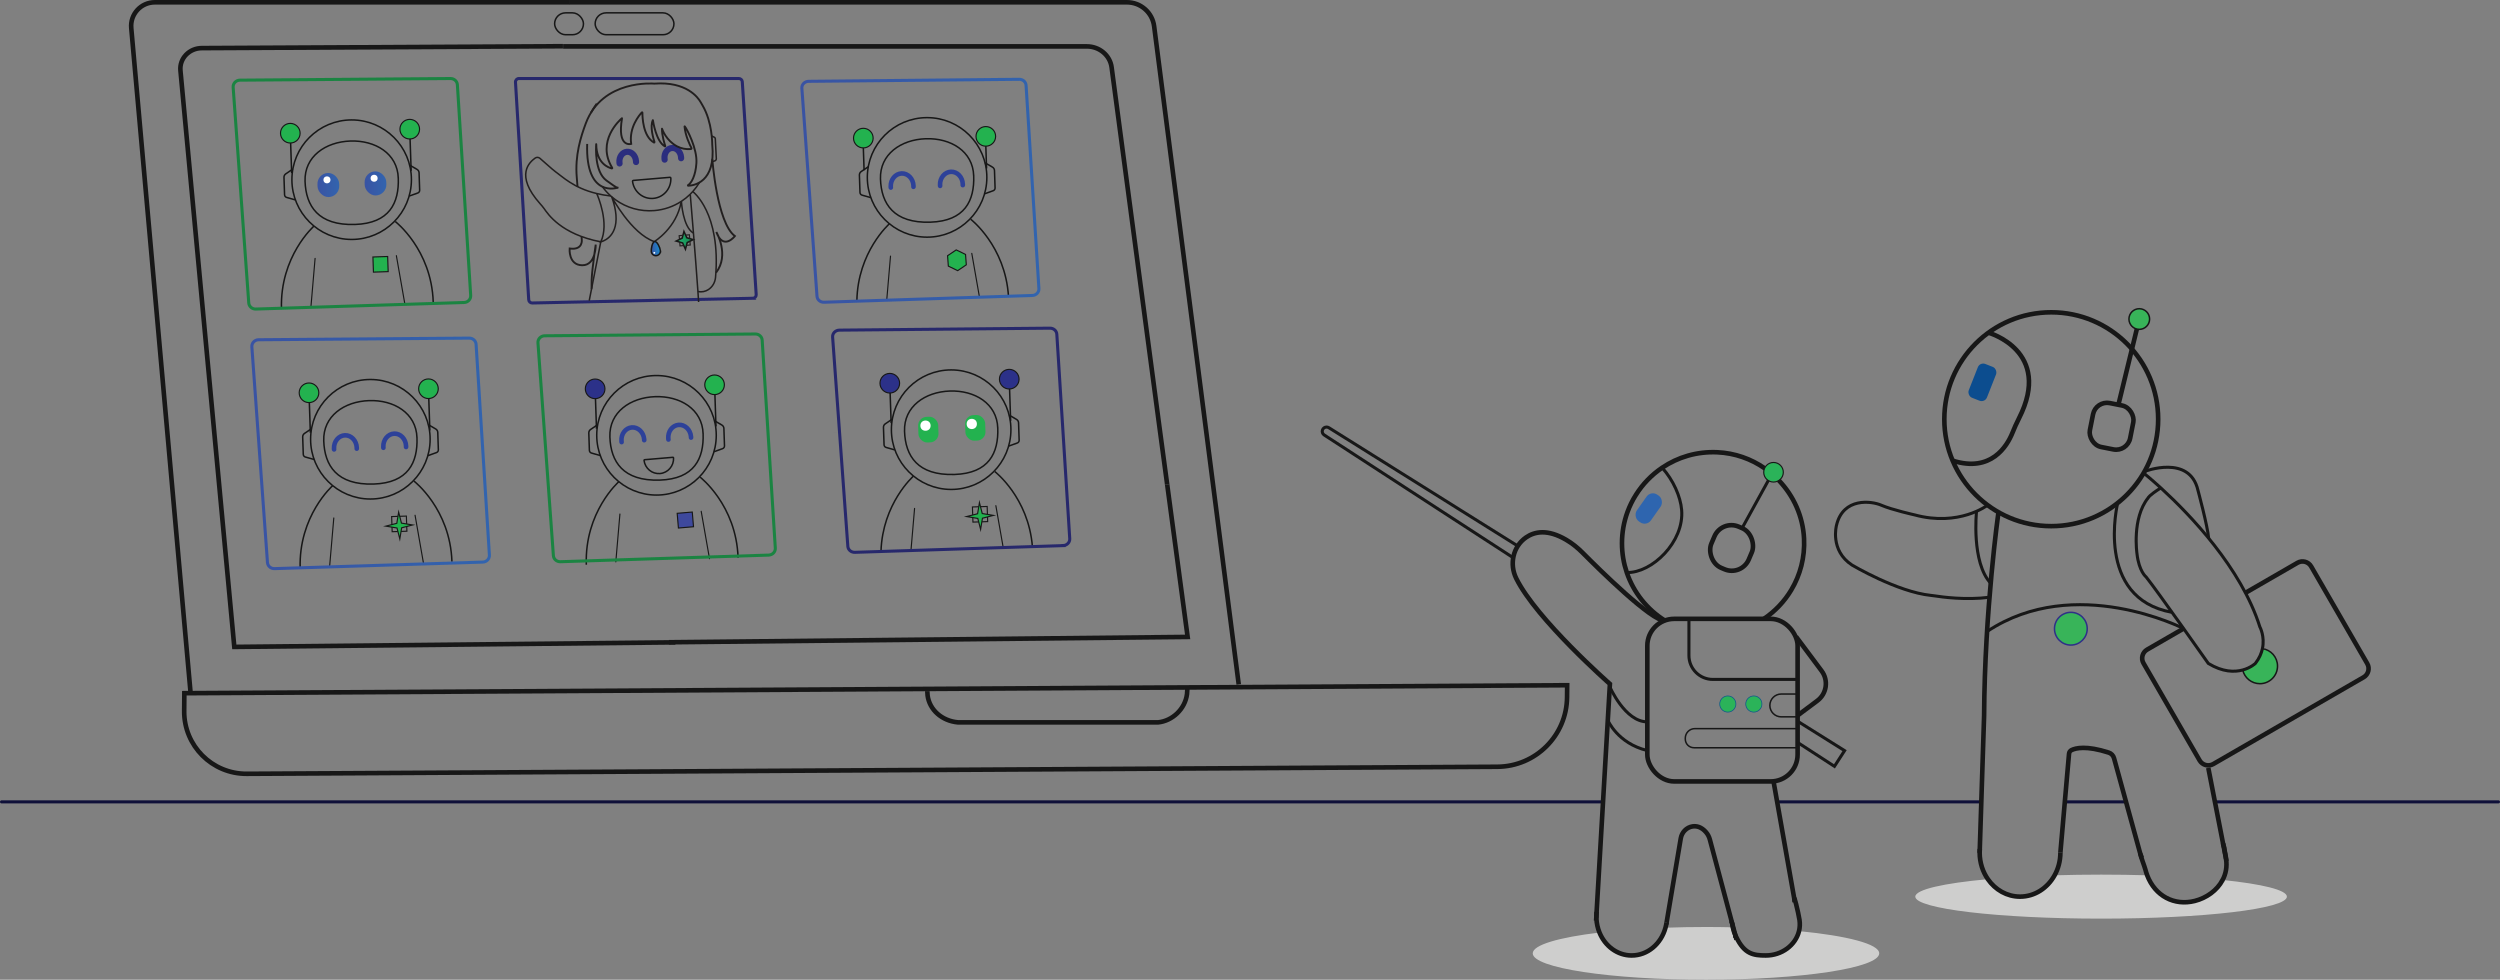 <?xml version="1.0" encoding="UTF-8"?>
<svg id="Layer_1"
  xmlns="http://www.w3.org/2000/svg"
  xmlns:xlink="http://www.w3.org/1999/xlink" viewBox="0 0 1626.44 637.38">
  <rect x="0" y="0" width="1626.44" height="637.38" fill="#808080" stroke="none"/>
  <defs>
    <linearGradient id="login-light" x1="242.56" y1="122.15" x2="256.66" y2="122.15" gradientTransform="translate(-5.34 -2.8)" gradientUnits="userSpaceOnUse">
      <stop offset="0" stop-color="#3953a3"/>
      <stop offset="1" stop-color="#3264ae"/>
    </linearGradient>
    <linearGradient id="login-light-2" x1="211.88" y1="122.15" x2="225.97" y2="122.15" gradientTransform="translate(-5.33 -1.77)" xlink:href="#login-light"/>
    <linearGradient id="login-light-3" x1="162.83" y1="294.95" x2="319.39" y2="294.95" gradientTransform="matrix(1,0,0,1,0,0)" xlink:href="#login-light"/>
    <linearGradient id="login-light-4" x1="520.66" y1="124.1" x2="676.9" y2="124.1" gradientTransform="matrix(1,0,0,1,0,0)" xlink:href="#login-light"/>
    <linearGradient id="login-light-5" x1="447.62" y1="166.74" x2="458.75" y2="166.74" gradientTransform="translate(-20.19 28.48) rotate(-4.84)" gradientUnits="userSpaceOnUse">
      <stop offset="0" stop-color="#28b473"/>
      <stop offset=".39" stop-color="#1ea264"/>
      <stop offset=".96" stop-color="#0d8249"/>
    </linearGradient>
    <linearGradient id="login-light-6" x1="430.9" y1="170.49" x2="436.88" y2="170.49" gradientTransform="translate(-20.19 28.48) rotate(-4.84)" gradientUnits="userSpaceOnUse">
      <stop offset="0" stop-color="#3953a3"/>
      <stop offset="1" stop-color="#198bcc"/>
    </linearGradient>
  </defs>
  <line x1="1440.98" y1="521.68" x2="1625.44" y2="521.68" fill="none" stroke="#0f1039" stroke-linecap="round" stroke-miterlimit="10" stroke-width="2"/>
  <line x1="1288.99" y1="521.68" x2="1156.17" y2="521.68" fill="none" stroke="#0f1039" stroke-linecap="round" stroke-miterlimit="10" stroke-width="2"/>
  <line x1="1042.89" y1="521.68" x2="1" y2="521.68" fill="none" stroke="#0f1039" stroke-linecap="round" stroke-miterlimit="10" stroke-width="2"/>
  <line x1="1343.32" y1="521.68" x2="1383.16" y2="521.68" fill="none" stroke="#0f1039" stroke-linecap="round" stroke-miterlimit="10" stroke-width="2"/>
  <g>
    <path d="M1487.8,583.33c0,7.9-54.12,14.31-120.87,14.31-66.76,0-120.88-6.41-120.88-14.31,0-4.62,18.5-8.74,47.21-11.36,4.79,6.9,12.38,11.36,20.92,11.36,9.53,0,17.89-5.56,22.48-13.87,9.67-.29,19.82-.45,30.27-.45s20.4.15,29.98.44c5.14,13.55,17.69,20.02,30.94,16.69,7.51-1.89,14.53-6.79,18.12-13.65h.01c25.61,2.63,41.82,6.51,41.82,10.84Z" fill="#cececd"/>
    <g>
      <path d="M1404.05,272.74c0,38.41-31.14,69.56-69.56,69.56-38.41,0-69.56-31.14-69.56-69.56s31.14-69.56,69.56-69.56c38.41,0,69.56,31.14,69.56,69.56Z" fill="none" stroke="#171717" stroke-miterlimit="10" stroke-width="3"/>
      <path d="M1293.65,216.44s42.17,11.83,19.83,55.76c-1.57,3.08-2.97,6.25-4.27,9.46-3.46,8.54-13.81,26-38.85,18.04" fill="none" stroke="#171717" stroke-miterlimit="10" stroke-width="3"/>
      <rect x="1360.42" y="262.7" width="26.71" height="29.12" rx="9.28" ry="9.28" transform="translate(80.09 -261.73) rotate(11.21)" fill="none" stroke="#171717" stroke-miterlimit="10" stroke-width="3"/>
      <line x1="1378.18" y1="263.29" x2="1390.27" y2="213.65" fill="none" stroke="#171717" stroke-miterlimit="10" stroke-width="3"/>
      <path d="M1398.48,207.56c0,3.71-3.01,6.72-6.72,6.72s-6.72-3.01-6.72-6.72,3.01-6.72,6.72-6.72,6.72,3.01,6.72,6.72Z" fill="#38b459" stroke="#171717" stroke-miterlimit="10"/>
      <rect x="1283.34" y="236.92" width="12.73" height="23.63" rx="3.74" ry="3.74" transform="translate(180.9 -455.37) rotate(21.5)" fill="#0c4d8f"/>
      <path d="M1340.44,554.68v-.05l5.62-64.25c.09-1.02.69-1.93,1.61-2.38,2.72-1.34,9.61-3.07,24.19,1.62,1.71.54,3.01,1.93,3.48,3.66l16.91,61.53,1.15,3.39" fill="none" stroke="#171717" stroke-miterlimit="10" stroke-width="3"/>
      <polyline points="1447.69 558.9 1448.21 558.78 1447.56 555.41 1446.27 548.8 1436.66 499.57" fill="none" stroke="#171717" stroke-miterlimit="10" stroke-width="3"/>
      <path d="M1287.92,554.81v-.05l.08-2.41,2.81-86.7c.36-68.6,9.34-132.41,9.34-132.41" fill="none" stroke="#171717" stroke-miterlimit="10" stroke-width="3"/>
      <path d="M1340.44,554.63v.05c0,5.41-1.39,10.47-3.78,14.78-4.59,8.31-12.95,13.87-22.48,13.87-8.54,0-16.13-4.46-20.92-11.36-3.32-4.77-5.31-10.71-5.34-17.16v-.18c0-.77.02-1.53.08-2.28v-.03" fill="none" stroke="#171717" stroke-miterlimit="10" stroke-width="3"/>
      <path d="M1392.45,555.37c.16,1.73,2.8,8.43,3.24,10.18.34,1.36.75,2.66,1.22,3.9,5.14,13.55,17.69,20.02,30.94,16.69,7.51-1.89,14.53-6.79,18.12-13.65h.01c2.09-3.98,3.02-8.62,2.23-13.71.02-1.15-.89-4.76-1-5.94-.16-1.7-.11-.85-.54-2.57-.12-.5-.26-.99-.4-1.47v-.02" fill="none" stroke="#171717" stroke-miterlimit="10" stroke-width="3"/>
      <path d="M1460.85,385.68l33.85-19.54c3.12-1.8,7.1-.73,8.89,2.38l36.49,63.2c1.8,3.11.73,7.09-2.38,8.89l-97.8,56.46c-3.11,1.8-7.09.73-8.89-2.38l-36.5-63.2c-1.8-3.12-.73-7.1,2.39-8.89l23.69-13.68" fill="none" stroke="#171717" stroke-miterlimit="10" stroke-width="3"/>
      <path d="M1481.7,433.33c0,6.33-5.14,11.46-11.46,11.46-5.45,0-10.02-3.81-11.18-8.91,5.29-1.43,8.24-4.28,8.24-4.28,2.56-3.31,3.94-6.59,4.58-9.61,5.55.8,9.82,5.56,9.82,11.34Z" fill="#38b459" stroke="#171717" stroke-miterlimit="10"/>
      <path d="M1405.77,317.42c-7.94,5.05-8.22,6.46-8.22,6.46-10.74,13.36-7.28,36.34-7.28,36.34,1.26,11.55,5.96,15.16,5.96,15.16,7.22,9.03,40.43,56.22,40.43,56.22,9.41,5.74,17.09,5.72,22.4,4.28,5.29-1.43,8.24-4.28,8.24-4.28,2.56-3.31,3.94-6.59,4.58-9.61,1.71-7.96-1.65-14.11-1.65-14.11-12.15-38.53-45.69-73.22-63.75-89.81-.24-.22-.48-.44-.71-.65-6.76-6.17-11.18-9.66-11.18-9.66" fill="none" stroke="#171717" stroke-miterlimit="10" stroke-width="2"/>
      <path d="M1377.71,327.24s-15.3,61.98,35.36,71.13" fill="none" stroke="#171717" stroke-miterlimit="10" stroke-width="2"/>
      <path d="M1395.22,306.69s29.29-11.32,34.71,12.26c0,0,6.31,23.35,6.95,31.17" fill="none" stroke="#171717" stroke-miterlimit="10" stroke-width="2"/>
      <path d="M1293.1,328.64s-18.54,14.25-47.6,6.31c0,0-14.62-3.25-21.66-6.31-6.16-2.68-24.73-5.24-29.06,13.08,0,0-4.51,16.36,10.11,25.9,0,0,29.42,17.48,51.32,19.73.85.09,1.7.18,2.55.32,4.33.7,20.1,2.9,35.56.89" fill="none" stroke="#171717" stroke-miterlimit="10" stroke-width="2"/>
      <path d="M1285.88,332.66s-3.54,33.34,9.3,46.88" fill="none" stroke="#171717" stroke-miterlimit="10" stroke-width="2"/>
      <path d="M1420.6,408.92s-70.57-36.12-127.75,1.85" fill="none" stroke="#171717" stroke-miterlimit="10" stroke-width="2"/>
      <circle cx="1347.25" cy="409.02" r="10.65" fill="#38b459" stroke="#2f3087" stroke-miterlimit="10"/>
    </g>
  </g>
  <g>
    <path d="M805.89,445.3l-55.04-428.22c-1.13-8.91-8.71-15.58-17.68-15.58h-362.97" fill="none" stroke="#171717" stroke-miterlimit="10" stroke-width="3"/>
    <line x1="543.71" y1="281.58" x2="543.71" y2="281.57" fill="none" stroke="#141141" stroke-miterlimit="10" stroke-width="3"/>
    <polyline points="759.34 315.19 772.65 414.37 435.2 417.84" fill="none" stroke="#171717" stroke-miterlimit="10" stroke-width="3"/>
    <path d="M759.34,315.19l-4.95-36.76-31.21-234.7c-1.03-7.74-7.93-13.54-16.09-13.54h-299.74s-30.58,0-30.58,0h-10.43" fill="none" stroke="#171717" stroke-miterlimit="10" stroke-width="3"/>
    <path d="M559.86,448.44l459.7-2.65-.07,7.78c-.21,24.97-20.43,45.13-45.39,45.27l-813.52,4.58c-22.6.13-40.94-18.26-40.75-40.86l.1-11.58,445.95-2.57" fill="none" stroke="#171717" stroke-miterlimit="10" stroke-width="3"/>
    <path d="M772.41,447.83v1.13c0,.86-.05,1.71-.16,2.54-1.24,9.85-9.57,17.54-18.84,18.46h-130.11c-10.55-.92-18.6-8.17-19.83-17.48-.11-.82-.17-1.67-.17-2.52v-.31" fill="none" stroke="#171717" stroke-miterlimit="10" stroke-width="3"/>
    <g>
      <path d="M370.32,1.5H100.73c-9.05,0-16.15,7.76-15.34,16.78l38.5,431.44" fill="none" stroke="#171717" stroke-miterlimit="10" stroke-width="3"/>
      <path d="M366.24,30.07l-234.89,1.23c-8.24,0-14.7,6.75-13.96,14.59l35.04,374.97,286.94-2.96" fill="none" stroke="#171717" stroke-miterlimit="10" stroke-width="3"/>
    </g>
    <rect x="387.18" y="8.36" width="51.26" height="14.22" rx="7.11" ry="7.11" transform="translate(825.63 30.95) rotate(-180)" fill="none" stroke="#171717" stroke-miterlimit="10"/>
    <rect x="360.81" y="8.36" width="18.76" height="14.22" rx="7.11" ry="7.11" transform="translate(740.39 30.95) rotate(180)" fill="none" stroke="#171717" stroke-miterlimit="10"/>
  </g>
  <path d="M1222.58,620.23c0,9.48-50.46,17.15-112.71,17.15s-112.71-7.67-112.71-17.15c0-5.5,17-10.39,43.43-13.53,3.59,8.79,11.61,14.91,20.93,14.91,10.39,0,19.17-7.61,22-18.06,8.45-.31,17.28-.47,26.35-.47,5.94,0,11.77.07,17.45.21h.28l1.36,5.11h0s.01.02.01.02c.2.45.42.89.65,1.32,5.3,10.88,10.92,11.87,19.16,11.87,10.42,0,19.39-6.71,21.61-15.85,31.38,3.05,52.19,8.39,52.19,14.47Z" fill="#cececd"/>
  <g>
    <path d="M1147.55,402.61c7.24-4.88,13.35-11.31,17.83-18.83,5.78-9.67,8.89-21.12,8.29-33.34-.71-14.62-6.83-27.89-16.36-37.87-2.81-2.96-5.93-5.62-9.3-7.94-8.82-6.09-19.33-9.86-30.66-10.39-13.36-.63-25.8,3.16-35.99,10.05-6.86,4.63-12.7,10.66-17.1,17.69h-.01c-2.19,3.49-4.03,7.22-5.46,11.14-2.31,6.34-3.57,13.18-3.57,20.31,0,6.65,1.1,13.06,3.13,19.03,4.42,13.05,13.26,24.06,24.75,31.24h0" fill="none" stroke="#171717" stroke-miterlimit="10" stroke-width="3"/>
    <rect x="1071.7" y="402.61" width="97.78" height="105.78" rx="17.48" ry="17.48" fill="none" stroke="#171717" stroke-miterlimit="10" stroke-width="3"/>
    <path d="M1152,402.61h-53.22v23.85c0,8.59,6.96,15.56,15.56,15.56h55.14" fill="none" stroke="#171717" stroke-miterlimit="10" stroke-width="2"/>
    <path d="M1169.48,486.46h-67.44c-3.11,0-5.63-2.52-5.63-5.63v-.59c0-3.44,2.79-6.22,6.22-6.22h66.85" fill="none" stroke="#171717" stroke-miterlimit="10"/>
    <path d="M1129.33,458.02c0,2.9-2.35,5.26-5.26,5.26-2.9,0-5.26-2.35-5.26-5.26s2.35-5.26,5.26-5.26c2.9,0,5.26,2.35,5.26,5.26Z" fill="#2bb359" stroke="#12578b" stroke-miterlimit="10" stroke-width=".5"/>
    <circle cx="1153.81" cy="307.24" r="6.37" fill="#2bb359" stroke="#171717" stroke-miterlimit="10" stroke-width=".75"/>
    <path d="M1146.26,458.02c0,2.9-2.35,5.26-5.26,5.26s-5.26-2.35-5.26-5.26,2.35-5.26,5.26-5.26,5.26,2.35,5.26,5.26Z" fill="#2bb359" stroke="#12578b" stroke-miterlimit="10" stroke-width=".5"/>
    <path d="M1081.36,304.29c7.28,8.15,11.91,18.69,12.67,27.36,1.85,20.88-19.43,41.32-35.68,40.81" fill="none" stroke="#171717" stroke-miterlimit="10" stroke-width="2"/>
    <rect x="1113.36" y="341.89" width="26.44" height="29.11" rx="12" ry="12" transform="translate(229.32 -412.43) rotate(23.04)" fill="none" stroke="#171717" stroke-miterlimit="10" stroke-width="3"/>
    <line x1="1133.4" y1="343.53" x2="1150.48" y2="312.5" fill="none" stroke="#171717" stroke-miterlimit="10" stroke-width="2"/>
    <rect x="1066.97" y="320.3" width="11.23" height="21.1" rx="5.02" ry="5.02" transform="translate(386.58 -557.57) rotate(35.18)" fill="#2e65af"/>
    <path d="M1083.11,403.7c-8.11.92-42.95-33.46-53.55-44.14-3.22-3.24-6.79-6.12-10.74-8.43-12.04-7.03-20.46-5.36-26.06-1.46-8.48,5.92-10.91,17.37-6.33,26.63,13.2,26.72,60.94,68.65,60.94,68.65l-8.65,148.24-.17,2.94v.15s-.07,1.11-.07,1.11h.1" fill="none" stroke="#171717" stroke-miterlimit="10" stroke-width="3"/>
    <path d="M1129.62,609.74l-.28.09-.37-1.41h-.01v-.02l-1.36-5.11-.63-2.36h0s-.01-.02-.01-.03l-14.58-54.73c-.46-1.73-1.29-3.37-2.46-4.73-3-3.47-6.11-4.19-8.77-3.8-3.96.59-7.02,3.83-7.69,7.78l-9.2,54.64h-.03" fill="none" stroke="#171717" stroke-miterlimit="10" stroke-width="3"/>
    <line x1="1167.69" y1="586.8" x2="1153.82" y2="508.39" fill="none" stroke="#171717" stroke-miterlimit="10" stroke-width="3"/>
    <path d="M1084.23,600.06c-.16,1.19-.4,2.36-.71,3.49-2.83,10.45-11.61,18.06-22,18.06-9.32,0-17.34-6.12-20.93-14.91-1.18-2.86-1.88-6-2.01-9.3-.02-.37-.03-.74-.03-1.12,0-.08,0-.17.01-.25v-.15c0-.88.06-1.74.15-2.59,0-.03.01-.07.01-.1" fill="none" stroke="#171717" stroke-miterlimit="10" stroke-width="3"/>
    <path d="M1167.69,586.8c-.05-.3-.1-.57-.14-.81-.95-5.8,2.4,7.41,3.16,12.51.37,2.53.24,4.97-.32,7.26-2.22,9.14-11.19,15.85-21.61,15.85-8.24,0-13.86-.99-19.16-11.87-.23-.43-.45-.87-.65-1.32h-.01v-.02c-.73-1.61-1.28-3.32-1.64-5.11-.15-.77-.27-1.56-.35-2.36h0" fill="none" stroke="#171717" stroke-miterlimit="10" stroke-width="3"/>
    <path d="M1126.96,600.9s.01.01.01.02c0-.01-.01-.01-.01-.02-.05-.14-.1-.27-.15-.38,0,.01-.06-.15-.13-.34-.04-.1-.07-.19-.11-.27-.14-.35-.21-.54-.2-.53,0,0,0-.02,0-.02" fill="none" stroke="#171717" stroke-miterlimit="10" stroke-width="3"/>
    <path d="M1047.26,446.75s9.88,22.87,24.44,22.87" fill="none" stroke="#171717" stroke-miterlimit="10" stroke-width="2"/>
    <path d="M1045.99,468.51s6.27,15.1,25.71,19.77" fill="none" stroke="#171717" stroke-miterlimit="10" stroke-width="2"/>
    <path d="M1168.45,414.16l16.67,22.34c4.57,6.13,3.31,14.82-2.83,19.4l-12.81,9.56" fill="none" stroke="#171717" stroke-miterlimit="10" stroke-width="3"/>
    <path d="M1169.48,466.37h-10.63c-2.05,0-3.9-.83-5.25-2.17-1.34-1.35-2.17-3.2-2.17-5.25,0-4.1,3.32-7.43,7.42-7.43h10.63" fill="none" stroke="#171717" stroke-miterlimit="10"/>
    <path d="M987.43,355.22l-36.96-23.14-21.45-13.45h-.02l-23.09-14.46-12.87-8.05-17.4-10.9-11.12-6.96c-.47-.29-.98-.43-1.49-.43-1.17,0-2.28.73-2.68,1.94s.08,2.54,1.15,3.23l3.42,2.22,16.21,10.53,18.31,11.89,16.55,10.75,20.53,13.33,47.95,31.14" fill="none" stroke="#171717" stroke-miterlimit="10" stroke-width="2"/>
    <polyline points="1169.48 469.21 1200.04 488.35 1193.44 498.57 1169.48 483.01" fill="none" stroke="#171717" stroke-miterlimit="10" stroke-width="2"/>
  </g>
  <g>
    <circle cx="228.78" cy="116.9" r="38.88" fill="none" stroke="#171717" stroke-miterlimit="10"/>
    <path d="M259.12,115.87c.54,16.11-5.68,29.43-28.19,30.16-23.95.77-31.93-12-32.47-28.11-.54-16.11,13.37-25.62,29.48-26.17,16.11-.54,30.64,8.01,31.18,24.12Z" fill="none" stroke="#171717" stroke-miterlimit="10"/>
    <path d="M204.28,147.07s-22.31,19.64-21.15,54.01" fill="none" stroke="#171717" stroke-miterlimit="10"/>
    <path d="M257.11,144.08s23.58,18.09,24.74,52.46" fill="none" stroke="#171717" stroke-miterlimit="10"/>
    <line x1="204.99" y1="168.12" x2="202.32" y2="199.23" fill="none" stroke="#171717" stroke-linecap="round" stroke-miterlimit="10" stroke-width=".75"/>
    <line x1="257.87" y1="166.34" x2="263.28" y2="197.17" fill="none" stroke="#171717" stroke-linecap="round" stroke-miterlimit="10" stroke-width=".75"/>
    <path d="M190.53,109.97l-4.61,3.13c-.76.51-1.2,1.38-1.17,2.29l.38,11.34c.03.8.57,1.49,1.34,1.71l5.72,1.62" fill="none" stroke="#171717" stroke-miterlimit="10"/>
    <path d="M266.5,107.4l4.82,2.81c.79.46,1.29,1.29,1.32,2.21l.38,11.34c.03.8-.47,1.53-1.22,1.8l-5.6,2" fill="none" stroke="#171717" stroke-miterlimit="10"/>
    <line x1="189.73" y1="112.12" x2="189.08" y2="93.07" fill="none" stroke="#171717" stroke-linecap="square" stroke-miterlimit="10"/>
    <line x1="267.47" y1="110.62" x2="266.76" y2="89.69" fill="none" stroke="#171717" stroke-linecap="square" stroke-miterlimit="10"/>
    <circle cx="188.87" cy="86.66" r="6.38" fill="#23b24f" stroke="#171717" stroke-miterlimit="10" stroke-width=".75"/>
    <circle cx="266.57" cy="84.04" r="6.38" fill="#23b24f" stroke="#171717" stroke-miterlimit="10" stroke-width=".75"/>
    <rect x="237.22" y="111.5" width="14.1" height="15.69" rx="7.05" ry="7.05" transform="translate(-3.89 8.32) rotate(-1.94)" fill="url(#login-light)"/>
    <rect x="242.77" y="167.05" width="9.59" height="9.85" transform="translate(-5.67 8.46) rotate(-1.94)" fill="#23b24f" stroke="#171717" stroke-miterlimit="10" stroke-width=".75"/>
    <circle cx="243.39" cy="115.97" r="2.28" fill="#fff"/>
    <rect x="206.55" y="112.54" width="14.1" height="15.69" rx="7.05" ry="7.05" transform="translate(-3.94 7.28) rotate(-1.94)" fill="url(#login-light-2)"/>
    <circle cx="212.72" cy="117.01" r="2.28" fill="#fff"/>
    <path d="M301.9,196.8l-135.51,4.26c-2.38.07-4.4-1.69-4.56-4l-10.15-140.27c-.18-2.49,1.84-4.62,4.42-4.64l137-1.06c2.36-.02,4.31,1.75,4.46,4.04l8.66,137.08c.15,2.44-1.8,4.52-4.31,4.6Z" fill="none" stroke="#1b8442" stroke-miterlimit="10" stroke-width="2"/>
  </g>
  <g>
    <circle cx="240.95" cy="285.77" r="38.88" fill="none" stroke="#171717" stroke-miterlimit="10"/>
    <path d="M271.28,284.75c.54,16.11-5.68,29.43-28.19,30.16-23.95.77-31.93-12-32.47-28.11-.54-16.11,13.37-25.62,29.48-26.17,16.11-.54,30.64,8.01,31.18,24.12Z" fill="none" stroke="#171717" stroke-miterlimit="10"/>
    <path d="M216.44,315.95s-22.31,19.64-21.15,54.01" fill="none" stroke="#171717" stroke-miterlimit="10"/>
    <path d="M269.28,312.96s23.58,18.09,24.74,52.46" fill="none" stroke="#171717" stroke-miterlimit="10"/>
    <line x1="217.16" y1="337" x2="214.48" y2="368.11" fill="none" stroke="#171717" stroke-linecap="round" stroke-miterlimit="10" stroke-width=".75"/>
    <line x1="270.03" y1="335.22" x2="275.44" y2="366.05" fill="none" stroke="#171717" stroke-linecap="round" stroke-miterlimit="10" stroke-width=".75"/>
    <path d="M202.7,278.85l-4.61,3.13c-.76.51-1.2,1.38-1.17,2.29l.38,11.34c.03.8.57,1.49,1.34,1.71l5.72,1.62" fill="none" stroke="#171717" stroke-miterlimit="10"/>
    <path d="M278.66,276.28l4.82,2.81c.79.46,1.29,1.29,1.32,2.21l.38,11.34c.03.8-.47,1.53-1.22,1.8l-5.6,2" fill="none" stroke="#171717" stroke-miterlimit="10"/>
    <line x1="201.89" y1="280.99" x2="201.25" y2="261.94" fill="none" stroke="#171717" stroke-linecap="square" stroke-miterlimit="10"/>
    <line x1="279.63" y1="279.5" x2="278.93" y2="258.57" fill="none" stroke="#171717" stroke-linecap="square" stroke-miterlimit="10"/>
    <circle cx="201.03" cy="255.54" r="6.38" fill="#23b24f" stroke="#171717" stroke-miterlimit="10" stroke-width=".75"/>
    <circle cx="278.74" cy="252.91" r="6.38" fill="#23b24f" stroke="#171717" stroke-miterlimit="10" stroke-width=".75"/>
    <rect x="254.94" y="335.93" width="9.59" height="9.85" transform="translate(-11.37 8.97) rotate(-1.94)" fill="none" stroke="#171717" stroke-miterlimit="10" stroke-width=".75"/>
    <path d="M314.07,365.68l-135.51,4.26c-2.38.07-4.4-1.69-4.56-4l-10.15-140.27c-.18-2.49,1.84-4.62,4.42-4.64l137-1.06c2.36-.02,4.31,1.75,4.46,4.04l8.66,137.08c.15,2.44-1.8,4.52-4.31,4.6Z" fill="none" stroke="url(#login-light-3)" stroke-miterlimit="10" stroke-width="2"/>
    <path d="M232.09,291.89c0-.21,0-.43,0-.64-.15-4.59-3.59-8.19-7.67-8.05s-7.28,3.96-7.12,8.55c0,.22.02.43.04.64" fill="none" stroke="#2d4199" stroke-linecap="round" stroke-miterlimit="10" stroke-width="3"/>
    <path d="M264.17,290.81c0-.21,0-.43,0-.64-.15-4.59-3.59-8.19-7.67-8.05s-7.28,3.96-7.12,8.55c0,.22.02.43.04.64" fill="none" stroke="#2d4199" stroke-linecap="round" stroke-miterlimit="10" stroke-width="3"/>
    <polygon points="260.11 350.63 258.28 343.5 251.01 342.29 258.15 340.46 259.35 333.2 261.18 340.33 268.45 341.53 261.31 343.37 260.11 350.63" fill="#23b24f" stroke="#171717" stroke-miterlimit="10" stroke-width=".75"/>
  </g>
  <g>
    <circle cx="427.1" cy="283.2" r="38.88" fill="none" stroke="#171717" stroke-miterlimit="10"/>
    <path d="M457.43,282.18c.54,16.11-5.68,29.43-28.19,30.16-23.95.77-31.93-12-32.47-28.11-.54-16.11,13.37-25.62,29.48-26.17,16.11-.54,30.64,8.01,31.18,24.12Z" fill="none" stroke="#171717" stroke-miterlimit="10"/>
    <path d="M402.59,313.38s-22.31,19.64-21.15,54.01" fill="none" stroke="#171717" stroke-miterlimit="10"/>
    <path d="M455.43,310.39s23.58,18.09,24.74,52.46" fill="none" stroke="#171717" stroke-miterlimit="10"/>
    <line x1="403.3" y1="334.43" x2="400.63" y2="365.53" fill="none" stroke="#171717" stroke-linecap="round" stroke-miterlimit="10" stroke-width=".75"/>
    <line x1="456.18" y1="332.64" x2="461.59" y2="363.47" fill="none" stroke="#171717" stroke-linecap="round" stroke-miterlimit="10" stroke-width=".75"/>
    <path d="M388.84,276.27l-4.61,3.13c-.76.51-1.2,1.38-1.17,2.29l.38,11.34c.03.8.57,1.49,1.34,1.71l5.72,1.62" fill="none" stroke="#171717" stroke-miterlimit="10"/>
    <path d="M464.81,273.71l4.82,2.81c.79.46,1.29,1.29,1.32,2.21l.38,11.34c.03.8-.47,1.53-1.22,1.8l-5.6,2" fill="none" stroke="#171717" stroke-miterlimit="10"/>
    <line x1="388.04" y1="278.42" x2="387.4" y2="259.37" fill="none" stroke="#171717" stroke-linecap="square" stroke-miterlimit="10"/>
    <line x1="465.78" y1="276.92" x2="465.08" y2="255.99" fill="none" stroke="#171717" stroke-linecap="square" stroke-miterlimit="10"/>
    <circle cx="387.18" cy="252.97" r="6.38" fill="#2c3189" stroke="#171717" stroke-miterlimit="10" stroke-width=".75"/>
    <circle cx="464.88" cy="250.34" r="6.38" fill="#23b24f" stroke="#171717" stroke-miterlimit="10" stroke-width=".75"/>
    <rect x="440.96" y="333.49" width="9.85" height="9.59" transform="translate(-26.97 38.86) rotate(-4.84)" fill="#3e499d" stroke="#171717" stroke-miterlimit="10" stroke-width=".75"/>
    <path d="M500.09,361.13l-135.51,4.31c-2.38.08-4.39-1.66-4.56-3.95l-10.04-138.46c-.18-2.46,1.85-4.56,4.42-4.58l137-1.16c2.36-.02,4.31,1.73,4.45,3.99l8.55,135.31c.15,2.4-1.8,4.46-4.31,4.54Z" fill="none" stroke="#1b8442" stroke-miterlimit="10" stroke-width="2"/>
  </g>
  <path d="M489.77,194.05l-143.51,3.07c-1.2.03-2.21-.9-2.29-2.11l-8.61-141.55c-.08-1.29.95-2.38,2.24-2.38h143.07c1.18,0,2.16.92,2.24,2.1l9.05,138.48c.08,1.28-.91,2.36-2.19,2.39Z" fill="none" stroke="#27286c" stroke-miterlimit="10" stroke-width="2"/>
  <g>
    <circle cx="603.14" cy="115.41" r="38.88" fill="none" stroke="#171717" stroke-miterlimit="10"/>
    <path d="M633.47,114.38c.54,16.11-5.68,29.43-28.19,30.16-23.95.77-31.93-12-32.47-28.11s13.37-25.62,29.48-26.17c16.11-.54,30.64,8.01,31.18,24.12Z" fill="none" stroke="#171717" stroke-miterlimit="10"/>
    <path d="M578.63,145.59s-20.72,18.25-21.17,50.34" fill="none" stroke="#171717" stroke-miterlimit="10"/>
    <path d="M631.47,142.6s22.52,17.27,24.62,50.13" fill="none" stroke="#171717" stroke-miterlimit="10"/>
    <line x1="579.34" y1="166.64" x2="576.88" y2="195.3" fill="none" stroke="#171717" stroke-linecap="round" stroke-miterlimit="10" stroke-width=".75"/>
    <line x1="637.22" y1="193.34" x2="632.22" y2="164.85" fill="none" stroke="#171717" stroke-linecap="round" stroke-miterlimit="10" stroke-width=".75"/>
    <path d="M564.88,108.48l-4.61,3.13c-.76.51-1.2,1.38-1.17,2.29l.38,11.34c.03.8.57,1.49,1.34,1.71l5.72,1.62" fill="none" stroke="#171717" stroke-miterlimit="10"/>
    <path d="M640.85,105.92l4.82,2.81c.79.46,1.29,1.29,1.32,2.21l.38,11.34c.03.8-.47,1.53-1.22,1.8l-5.6,2" fill="none" stroke="#171717" stroke-miterlimit="10"/>
    <line x1="641.82" y1="109.13" x2="641.35" y2="95.09" fill="none" stroke="#171717" stroke-linecap="square" stroke-miterlimit="10"/>
    <circle cx="641.35" cy="88.72" r="6.38" fill="#23b24f" stroke="#171717" stroke-miterlimit="10" stroke-width=".75"/>
    <line x1="562.14" y1="110.27" x2="561.66" y2="96.23" fill="none" stroke="#171717" stroke-linecap="square" stroke-miterlimit="10"/>
    <circle cx="561.66" cy="89.85" r="6.38" fill="#23b24f" stroke="#171717" stroke-miterlimit="10" stroke-width=".75"/>
    <path d="M671.57,192.23l-135.5,4.4c-2.38.08-4.39-1.62-4.55-3.85l-9.85-135.38c-.17-2.4,1.85-4.46,4.42-4.49l136.99-1.32c2.36-.02,4.31,1.68,4.45,3.89l8.36,132.31c.15,2.35-1.81,4.37-4.32,4.45Z" fill="none" stroke="url(#login-light-4)" stroke-miterlimit="10" stroke-width="2"/>
    <path d="M594.28,121.53c0-.21,0-.43,0-.64-.15-4.59-3.59-8.19-7.67-8.05s-7.28,3.96-7.12,8.55c0,.22.02.43.04.64" fill="none" stroke="#2d4199" stroke-linecap="round" stroke-miterlimit="10" stroke-width="3"/>
    <path d="M626.36,120.44c0-.21,0-.43,0-.64-.15-4.59-3.59-8.19-7.67-8.05s-7.28,3.96-7.12,8.55c0,.22.02.43.04.64" fill="none" stroke="#2d4199" stroke-linecap="round" stroke-miterlimit="10" stroke-width="3"/>
    <polygon points="628.65 172.28 623.05 176.08 616.96 173.12 616.47 166.38 622.08 162.58 628.16 165.54 628.65 172.28" fill="#23b24f" stroke="#171717" stroke-miterlimit="10" stroke-width=".75"/>
  </g>
  <g>
    <circle cx="618.8" cy="279.54" r="38.88" fill="none" stroke="#171717" stroke-miterlimit="10"/>
    <path d="M649.13,278.52c.54,16.11-5.68,29.43-28.19,30.16-23.95.77-31.93-12-32.47-28.11-.54-16.11,13.37-25.62,29.48-26.17,16.11-.54,30.64,8.01,31.18,24.12Z" fill="none" stroke="#171717" stroke-miterlimit="10"/>
    <path d="M594.29,309.72s-20.17,17.77-21.14,49.07" fill="none" stroke="#171717" stroke-miterlimit="10"/>
    <path d="M647.13,306.73s21.94,16.83,24.53,48.88" fill="none" stroke="#171717" stroke-miterlimit="10"/>
    <line x1="595" y1="330.77" x2="592.65" y2="358.16" fill="none" stroke="#171717" stroke-linecap="round" stroke-miterlimit="10" stroke-width=".75"/>
    <line x1="652.66" y1="356.22" x2="647.88" y2="328.99" fill="none" stroke="#171717" stroke-linecap="round" stroke-miterlimit="10" stroke-width=".75"/>
    <path d="M580.54,272.62l-4.61,3.13c-.76.51-1.2,1.38-1.17,2.29l.38,11.34c.03.8.57,1.49,1.34,1.71l5.72,1.62" fill="none" stroke="#171717" stroke-miterlimit="10"/>
    <path d="M656.51,270.05l4.82,2.81c.79.46,1.29,1.29,1.32,2.21l.38,11.34c.03.8-.47,1.53-1.22,1.8l-5.6,2" fill="none" stroke="#171717" stroke-miterlimit="10"/>
    <line x1="579.74" y1="274.76" x2="579.1" y2="255.71" fill="none" stroke="#171717" stroke-linecap="square" stroke-miterlimit="10"/>
    <line x1="657.48" y1="273.27" x2="656.78" y2="252.34" fill="none" stroke="#171717" stroke-linecap="square" stroke-miterlimit="10"/>
    <circle cx="578.88" cy="249.31" r="6.38" fill="#2c3189" stroke="#171717" stroke-miterlimit="10" stroke-width=".75"/>
    <circle cx="656.59" cy="246.68" r="6.38" fill="#2c3189" stroke="#171717" stroke-miterlimit="10" stroke-width=".75"/>
    <rect x="632.78" y="329.7" width="9.59" height="9.85" transform="translate(-10.94 21.73) rotate(-1.94)" fill="none" stroke="#171717" stroke-miterlimit="10" stroke-width=".75"/>
    <path d="M691.64,354.96l-135.5,4.37c-2.38.08-4.39-1.63-4.56-3.88l-9.9-136.16c-.18-2.42,1.85-4.49,4.42-4.51l136.99-1.28c2.36-.02,4.31,1.7,4.45,3.91l8.41,133.06c.15,2.36-1.81,4.39-4.32,4.47Z" fill="none" stroke="#27286c" stroke-miterlimit="10" stroke-width="2"/>
    <polygon points="637.96 344.4 636.13 337.27 628.86 336.06 636 334.23 637.2 326.97 639.03 334.1 646.3 335.3 639.16 337.14 637.96 344.4" fill="#23b24f" stroke="#171717" stroke-miterlimit="10" stroke-width=".75"/>
    <rect x="627.96" y="270.05" width="13.05" height="16.69" rx="5.63" ry="5.63" transform="translate(-9.04 21.59) rotate(-1.94)" fill="#23b24f"/>
    <rect x="597.4" y="271.2" width="13.05" height="16.69" rx="5.63" ry="5.63" transform="translate(-9.1 20.56) rotate(-1.94)" fill="#23b24f"/>
    <circle cx="602.11" cy="276.92" r="3.33" fill="#fff"/>
    <circle cx="632.22" cy="275.81" r="3.33" fill="#fff"/>
  </g>
  <path d="M449.57,284.7c0-.21-.01-.43-.03-.64-.39-4.57-4-7.99-8.07-7.65-4.08.35-7.07,4.33-6.68,8.9.02.22.04.43.08.64" fill="none" stroke="#2d4199" stroke-linecap="round" stroke-miterlimit="10" stroke-width="3"/>
  <path d="M419.1,286.37c0-.21-.01-.43-.03-.64-.39-4.57-4-7.99-8.07-7.65s-7.07,4.33-6.68,8.9c.02.22.04.43.08.64" fill="none" stroke="#2d4199" stroke-linecap="round" stroke-miterlimit="10" stroke-width="3"/>
  <g>
    <g>
      <g>
        <path d="M454.49,196.43s0,.04,0,.06v-.06s0,0,0,0Z" fill="#f7ada3"/>
        <polygon points="445.94 162.15 444.09 158.05 439.91 156.83 443.82 154.92 444.96 150.57 446.82 154.67 451 155.89 447.08 157.8 445.94 162.15" fill="url(#login-light-5)" stroke="#171717" stroke-miterlimit="10"/>
      </g>
      <g>
        <line x1="392.35" y1="76.44" x2="392.35" y2="76.44" fill="none" stroke="#221f1f" stroke-miterlimit="10"/>
        <path d="M391.91,121.47c1.61,2.21,3.44,4.24,5.47,6.05.18.17.37.33.56.49.84.72,1.7,1.4,2.6,2.04,7.06,5.06,15.9,7.73,25.24,6.94,6.48-.55,12.44-2.7,17.53-6.03,2.07-1.35,3.99-2.9,5.74-4.62" fill="none" stroke="#221f1f" stroke-miterlimit="10"/>
        <path d="M455.09,118.67s0,0,0,0c-1.27,2.12-2.74,4.11-4.4,5.95-.53.59-1.07,1.15-1.64,1.7" fill="none" stroke="#221f1f" stroke-miterlimit="10"/>
        <path d="M448.38,87.47s0,0,0,.02" fill="none" stroke="#221f1f" stroke-miterlimit="10"/>
        <line x1="385.34" y1="92.33" x2="385.34" y2="92.33" fill="none" stroke="#221f1f" stroke-miterlimit="10"/>
        <path d="M463,88.47l1.62.76c.44.2.73.63.75,1.12l.65,12.87c.03.67-.4,1.27-1.04,1.46l-1.45.42-.37.11" fill="none" stroke="#221f1f" stroke-miterlimit="10"/>
        <line x1="459.82" y1="106.16" x2="459.81" y2="106.16" fill="none" stroke="#221f1f" stroke-miterlimit="10"/>
        <path d="M449.05,126.33h0c.02.29.97,11.44,2.09,25.3,1.01,12.46,2.16,27.1,2.91,37.99.17,2.49.32,4.78.45,6.81,0,.02,0,.04,0,.06" fill="none" stroke="#221f1f" stroke-miterlimit="10"/>
        <path d="M397.39,127.52s0,0-.01,0c-3.29-.38-6.34-.93-9.15-1.61-15.29-3.66-22.45-11.16-26.89-14.22-1.67-1.15-8.54-7.44-10.11-8.72h0c-.9-.73-2.18-.79-3.11-.1-3.33,2.46-13.55,10.84,3.33,29.76.71.79,1.7,1.9,2.47,2.99,2.49,3.51,10.94,16.71,36.93,21.72l-7.51,38.26" fill="none" stroke="#221f1f" stroke-miterlimit="10"/>
        <polyline points="448.85 156.93 449.06 159.4 446.61 159.61" fill="none" stroke="#221f1f" stroke-miterlimit="10" stroke-width=".75"/>
        <polyline points="442.05 155.79 441.84 153.32 444.3 153.11" fill="none" stroke="#221f1f" stroke-miterlimit="10" stroke-width=".75"/>
        <polyline points="446.04 152.96 448.5 152.75 448.71 155.22" fill="none" stroke="#221f1f" stroke-miterlimit="10" stroke-width=".75"/>
        <polyline points="442.2 157.5 442.41 159.97 444.86 159.76" fill="none" stroke="#221f1f" stroke-miterlimit="10" stroke-width=".75"/>
        <path d="M388.18,125.8s.02.04.05.11c.67,1.52,8.37,19.37,2.63,31.43,0,0,11.12-2.26,9.86-17.56-.27-3.29-1.12-7.18-2.77-11.77,0,0,12.63,23.89,27.71,29.17,0,0,14.49-8.73,17.5-25.93" fill="none" stroke="#221f1f" stroke-miterlimit="10"/>
        <path d="M450.69,124.63s18.44,13.64,14.83,55.76c-.28,3.27-1.98,6.33-4.77,8.07-1.75,1.09-3.99,1.78-6.7,1.16" fill="none" stroke="#221f1f" stroke-miterlimit="10"/>
        <path d="M413.79,105.42c0-.23,0-.46-.03-.69-.3-3.55-2.96-6.23-5.93-5.97s-5.14,3.33-4.84,6.89c.02.23.05.46.09.69" fill="none" stroke="#2b2d7e" stroke-linecap="round" stroke-miterlimit="10" stroke-width="4"/>
        <path d="M443.11,102.93c0-.23,0-.46-.03-.69-.3-3.55-2.96-6.23-5.93-5.97s-5.14,3.33-4.84,6.89c.02.23.05.46.09.69" fill="none" stroke="#2b2d7e" stroke-linecap="round" stroke-miterlimit="10" stroke-width="4"/>
        <path d="M400.7,139.77h0" fill="none" stroke="#221f1f" stroke-miterlimit="10"/>
      </g>
    </g>
    <path d="M382,93.64c-1.12,35.75,19.85,28.44,19.85,28.44,0,0,.95,1.45-7.35-4.67-7.69-5.67-6.8-21.35-6.62-23.63,0-.02.02-.01.02,0,.06,12.59,8.07,15.32,10.19,15.83.19.05.34-.17.24-.34-10.66-17.45,5.05-31.32,6.29-32.37.03-.02.07,0,.06.04-3.34,19.53,5.95,16.69,5.95,16.69-1.53-10.76,5.32-18.79,6.97-20.54.12-.13.34-.04.34.14-.02,2.67.26,15.43,7.53,19.52.19.11.42-.07.35-.28-.73-2.19-3.13-10.19-1.09-14.3,0-.01.03-.01.03,0,.13.88,2.12,13.98,7.84,17.09.13.07.28-.05.24-.19-.5-1.47-2.26-6.95-2.17-11.35,0-.01.02-.01.02,0,.24.72,2.69,7.66,9.7,11.45,2.76,1.49,5.93,2.08,9.06,1.81h0c.34-.03.55-.4.39-.71-1.03-1.95-3.99-8.01-4.5-13.99,0-.08.1-.13.15-.06,1.48,1.78,8.16,14.54,7.58,23.84-.52,8.41-3.37,13.23-5.5,14.43-.17.1-.1.35.1.35,3.49-.1,18.12-1.98,15.7-26.78,0,0,.15-14.6-6.34-25.53-.39-.66-.77-1.32-1.15-1.99-1.72-3.06-9.24-13.67-30.23-12.13,0,0-33.75-3.11-44.54,25.84-3.23,8.65-7.15,20.8-5.87,35.28l.49,6.07" fill="none" stroke="#221f1f" stroke-miterlimit="10" stroke-width="1.25"/>
    <path d="M378.34,153.93l.15,1.85s1.03,7.16-7.9,5.9c0,0-.93,10.75,8.16,10.89,4.68.07,6.88-3.49,7.9-6.96.49-3.68.9-6.45.9-6.45,0,0,.07,3.18-.9,6.45-.74,5.56-1.69,13.23-1.74,16.68-.08,5.73-.03,5.46-.03,5.46" fill="none" stroke="#221f1f" stroke-miterlimit="10" stroke-width="1.25"/>
    <path d="M388.25,67.43s-1.84,2.41-3.86,6.05" fill="none" stroke="#221f1f" stroke-miterlimit="10" stroke-width="1.25"/>
    <path d="M463.4,103.43s3.01,41.44,14.69,50.16c0,0-7.47,9.75-12.05-2.63,0,0,8.74,14.91-.2,26.44" fill="none" stroke="#221f1f" stroke-miterlimit="10" stroke-width="1.25"/>
    <path d="M443.3,130.95s.88,16.74,7.83,20.68" fill="none" stroke="#221f1f" stroke-miterlimit="10"/>
    <path d="M429.65,162.93c.22,1.65-.93,3.17-2.57,3.39s-3.15-.95-3.36-2.6.59-6.34,2.23-6.56,3.49,4.12,3.71,5.78Z" fill="url(#login-light-6)" stroke="#171717" stroke-miterlimit="10"/>
    <circle cx="425.67" cy="164.49" r=".62" fill="#fff"/>
    <path d="M411.91,117.39c-.25.02-.44.25-.41.5.82,6.78,6.76,11.75,13.5,11.18s11.77-6.47,11.43-13.29c-.01-.26-.24-.45-.49-.43l-24.03,2.04Z" fill="none" stroke="#171717" stroke-miterlimit="10"/>
    <path d="M419.31,299.08c-.19.02-.34.19-.32.39.63,5.22,5.21,9.05,10.4,8.61s9.07-4.99,8.81-10.24c0-.2-.18-.35-.38-.33l-18.52,1.57Z" fill="none" stroke="#171717" stroke-miterlimit="10"/>
  </g>
</svg>